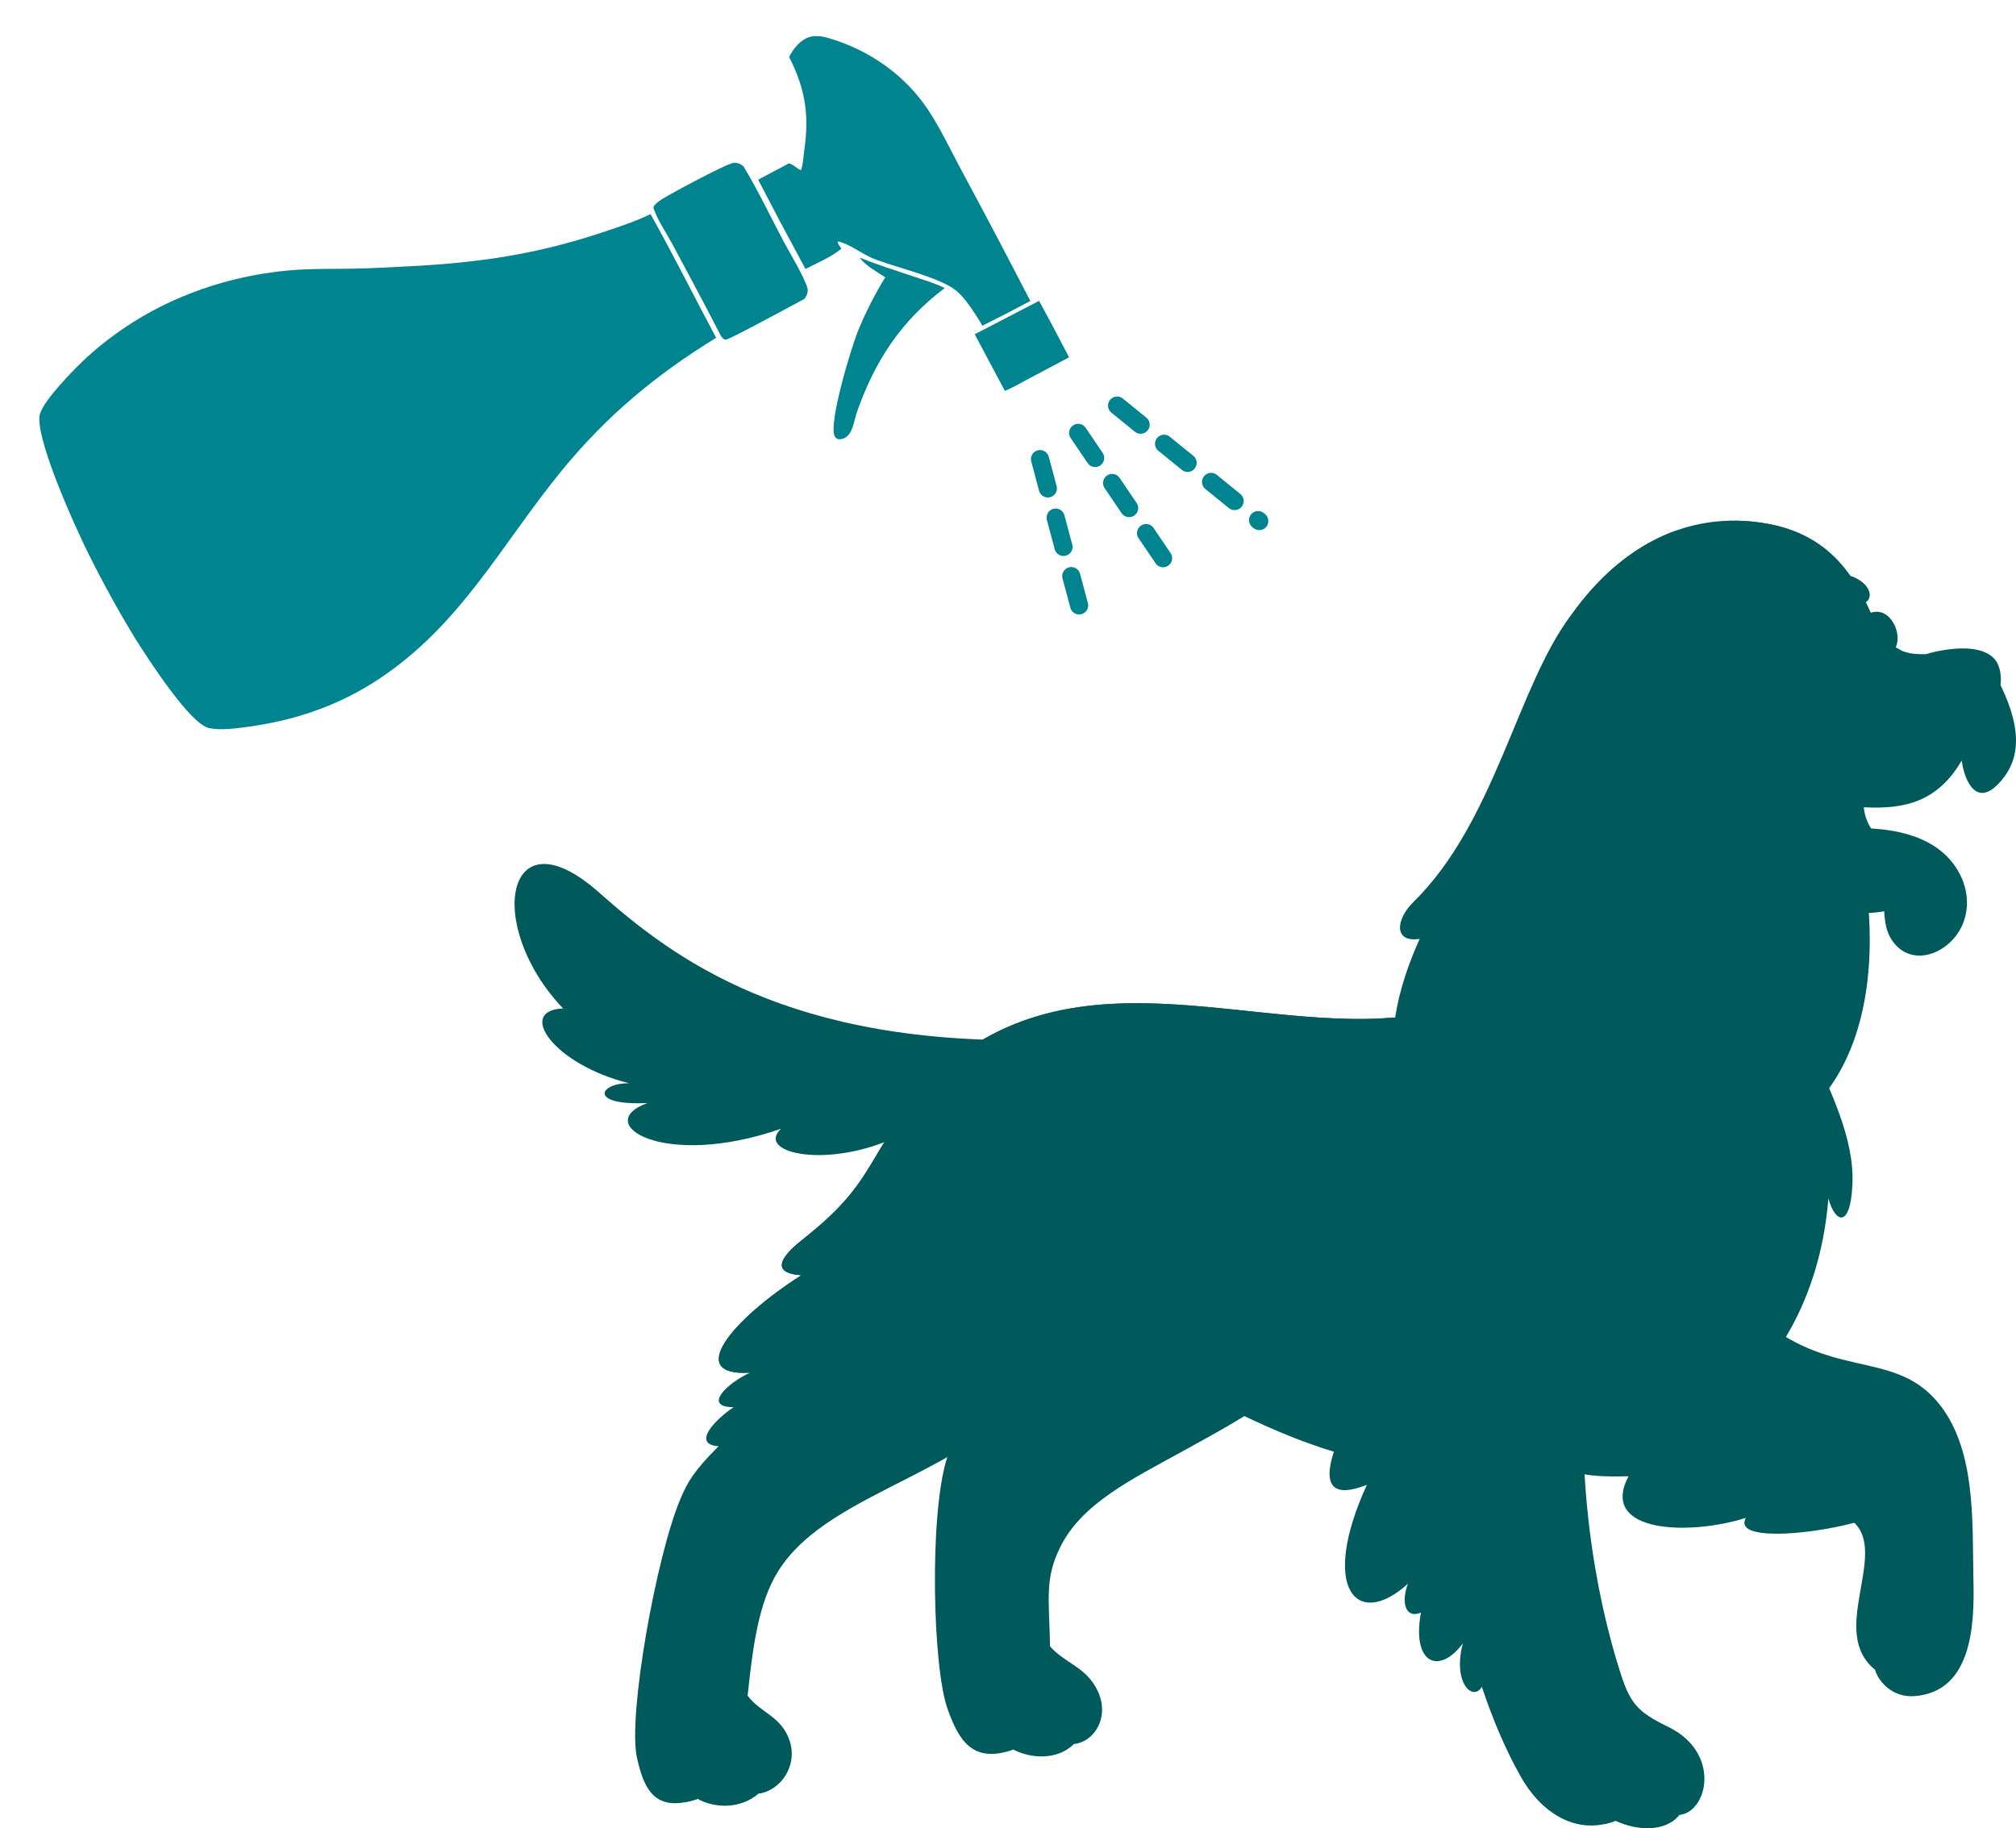 <svg width="333" height="302" viewBox="0 0 333 302" fill="none" xmlns="http://www.w3.org/2000/svg">
<g clip-path="url(#clip0_2067_33069)">
<path d="M267.495 142.4L308.432 147.718C312.939 190.525 279.07 198.431 272.849 177.389C265.423 181.715 256.429 168.55 267.495 142.4Z" fill="#005A5B"/>
<path d="M98.924 147.407C111.17 158.243 130.255 172.912 172.77 171.774L148.781 187.474C137.24 193.246 124.675 190.599 129.001 186.458C109.47 193.265 97.63 185.54 106.952 182.205C97.17 182.683 98.889 178.884 103.915 178.943C91.385 175.837 85.261 166.862 93.006 166.588C79.927 152.808 83.547 133.797 98.919 147.402L98.924 147.407Z" fill="#005A5B"/>
<path d="M156.31 241.229C157.27 237.987 158.161 236.024 164.005 229.778C179.769 212.941 172.309 201.201 187.842 177.078L221.809 216.398C216.518 228.308 207.794 232.879 195.018 239.911C186.906 244.374 178.686 248.393 175.155 255.513C172.568 260.723 173.264 263.799 173.45 271.959C175.933 274.801 179.358 275.309 181.273 279.235C183.37 283.533 180.842 287.737 177.379 288.094C174.626 290.833 170.187 290.491 167.4 289.007C160.709 291.38 158.352 287.556 156.481 282.185C154.066 275.26 153.503 250.703 156.31 241.224V241.229Z" fill="#005A5B"/>
<path d="M260.162 233.209C258.952 228.57 258.271 223.814 257.605 219.932L289.827 217.051C302.049 227.926 312.327 222.979 319.689 231.188C326.537 238.83 325.754 251.424 325.969 261.054C326.126 267.968 325.915 279.361 316.343 280.171C312.287 280.513 310.093 277.378 309.711 275.777C302.02 269.707 311.812 256.864 306.296 251.546C297.935 253.734 286.222 254.447 288.397 250.726C279.016 253.729 264.061 253.226 268.994 243.865C261.318 244.04 252.819 243.752 260.162 233.214V233.209Z" fill="#005A5B"/>
<path d="M260.163 233.209C258.953 228.57 258.273 223.814 257.606 219.932L289.829 217.051C292.396 219.336 287.39 230.099 289.266 228.39C291.142 226.681 292.685 227.042 290.917 229.391C287.003 234.591 280.076 238.073 277.269 235.949C272.385 239.362 267.105 241.833 261.315 243.435C257.308 242.551 255.402 240.036 260.163 233.209Z" fill="#005A5B"/>
<path d="M162.66 171.539C188.838 156.748 220.439 176.339 246.342 164.019C257.737 137.469 274.372 131.169 296.974 147.948C290.165 165.982 306.688 180.275 305.978 195.696C305.64 203.006 303.122 202.035 302.01 197.977C300.506 216.816 290.954 228.189 284.556 232.115C279.614 235.148 277.257 234.894 279.423 231.109C267 241.457 253.318 243.908 238.206 242.932C198.116 240.334 192.409 213.061 158.947 231.964L141.332 198.016C144.374 192.942 148.787 179.376 162.665 171.539H162.66Z" fill="#005A5B"/>
<path d="M178.46 220.93C177.863 222.644 177.03 224.27 175.977 225.647C175.085 225.769 174.179 225.925 173.244 226.135C174.39 224.431 175.629 222.702 176.555 220.895C178.573 216.955 179.411 218.195 178.46 220.93Z" fill="#005A5B"/>
<path d="M276.34 138.406C281.895 139.466 290.438 143.099 296.973 147.953C296.586 148.978 296.282 149.989 296.042 150.985C290.972 149.042 283.555 146.669 278.843 145.409L276.34 138.406Z" fill="#005A5B"/>
<path d="M222.901 229.47C225.477 226.086 226.521 226.964 225.423 229.25L261.541 230.246C261.697 227.345 263.26 225.866 263.299 229.802C263.353 234.719 263.809 241.287 263.809 241.287C263.809 241.287 247.359 243.524 238.204 242.933C230.248 242.415 223.66 240.921 217.929 239.016C218.825 236.228 220.348 232.819 222.901 229.465V229.47Z" fill="#005A5B"/>
<path d="M227.265 226.076L262.064 222.164C260.08 244.256 263.539 263.266 267.531 275.938C269.236 281.349 270.348 282.721 275.574 285.27C284.289 289.514 282.129 299.295 277.416 299.788C275.099 302.747 270.225 302.381 266.86 300.774C260.203 303.338 254.408 299.241 251.15 293.41C248.657 288.952 246.619 284.162 244.762 278.629C243.406 281.085 239.893 278.199 241.622 271.475C237.738 276.71 233.153 274.888 234.706 266.377C232.291 267.456 231.331 264.887 232.55 261.621C224.11 269.277 217.913 262.441 225.781 245.276C214.528 249.71 220.906 236.443 227.265 226.08V226.076Z" fill="#005A5B"/>
<path d="M125.247 296.292C125.58 295.384 125.805 294.437 125.889 293.445C126.143 290.349 127.579 290.867 127.505 293.352C127.485 294.109 127.368 294.837 127.201 295.545C126.604 295.931 125.967 296.18 125.315 296.243C125.296 296.263 125.271 296.273 125.247 296.292Z" fill="#005A5B"/>
<path d="M114.926 294.553C114.916 295.281 114.999 296.189 115.195 297.156C114.607 297.361 114.044 297.503 113.496 297.615C113.324 296.516 113.26 295.423 113.309 294.646C113.476 292.161 114.965 291.467 114.926 294.553Z" fill="#005A5B"/>
<path d="M112.406 247.562C113.553 244.867 114.552 243.04 118.686 238.909C114.243 238.577 118.01 234.592 121.17 232.454C115.987 232.434 120.117 228.469 123.893 226.75C113.126 227.414 120.778 218.058 132.373 210.65C129.203 210.474 126.965 209.17 132.574 204.751C144.213 195.575 142.66 192.113 151.35 181.102L176.445 221.007C169.617 232.918 164.101 236.902 150.419 243.934C141.729 248.402 132.99 252.416 128.542 259.536C125.285 264.746 124.359 271.944 123.492 280.104C125.613 282.946 128.968 283.454 130.374 287.38C131.917 291.677 128.846 295.882 125.339 296.238C122.233 298.978 117.839 298.636 115.243 297.152C108.242 299.53 106.386 295.701 105.205 290.33C103.682 283.405 108.385 257.036 112.411 247.557L112.406 247.562Z" fill="#005A5B"/>
<path d="M265.719 297.361C265.886 298.289 266.282 299.514 266.855 300.779C266.292 300.994 265.743 301.145 265.195 301.272C264.646 299.915 264.245 298.435 264.122 297.459C263.804 294.973 265.161 294.28 265.719 297.366V297.361Z" fill="#005A5B"/>
<path d="M277.798 295.9C277.455 292.804 278.989 293.322 279.395 295.808C279.572 296.887 279.542 297.907 279.42 298.894C278.851 299.367 278.2 299.685 277.475 299.773C277.818 298.571 277.95 297.272 277.798 295.9Z" fill="#005A5B"/>
<path d="M308.36 274.405C308.512 273.868 308.674 273.374 308.835 272.994C309.815 270.684 311.338 270.767 310.266 273.716C310.06 274.283 309.874 275.02 309.727 275.831C309.173 275.357 308.737 274.893 308.36 274.41V274.405Z" fill="#005A5B"/>
<path d="M125.186 296.35C125.412 295.457 125.559 294.631 125.598 293.967C125.804 290.842 127.229 291.374 127.195 293.879C127.19 294.387 127.116 295.037 127.004 295.735C126.47 295.989 125.911 296.184 125.333 296.243C125.284 296.287 125.23 296.311 125.181 296.35H125.186Z" fill="#005A5B"/>
<path d="M115.504 294.529C115.479 295.227 115.332 296.194 115.102 297.195C114.421 297.42 113.794 297.581 113.206 297.688C113.584 296.521 113.829 295.418 113.902 294.578C114.181 291.457 115.592 292.024 115.504 294.529Z" fill="#005A5B"/>
<path d="M308.82 101.29C312.802 99.674 315.202 106.789 311.857 108.146C308.521 109.499 305.058 102.819 308.82 101.29Z" fill="#005A5B"/>
<path d="M308.339 96.919C307.551 95.855 306.154 95.201 305.155 95.01C302.441 94.487 301.344 96.573 303.632 97.901C304.709 98.526 305.454 98.785 306.478 99.38C308.168 100.367 309.647 98.692 308.339 96.924V96.919Z" fill="#005A5B"/>
<path d="M329.972 112.233C333.543 119.157 334.616 125.466 329.517 129.993C326.431 132.733 324.574 127.874 324.055 124.245C319.533 131.6 312.112 132.977 301.546 132.547C303.726 135.648 308.536 140.878 311.701 142.064C312.362 143.168 313.141 147.412 314.845 149.209C310.892 151.494 305.151 151.279 297.955 149.033L258.032 136.175L257.062 105.445C265.404 91.249 277.994 83.734 292.41 86.606C301.619 88.442 305.906 94.375 308.859 100.933C312.479 108.98 315.615 108.087 320.4 107.989L329.972 112.228V112.233Z" fill="#005A5B"/>
<path d="M286.614 86.019C288.51 86.034 290.44 86.215 292.414 86.606C301.623 88.442 305.909 94.37 308.863 100.933C310.612 104.82 312.248 106.612 314.012 107.423C312.307 107.462 310.401 107.809 308.168 106.231C302.828 102.461 305.62 91.362 286.614 86.019Z" fill="#005A5B"/>
<path d="M276.903 87.635C286.617 87.205 299.236 96.723 300.313 109.781C300.784 115.445 297.918 118.575 292.5 120.128C281.042 123.415 276.247 128.459 279.445 147.948L258.014 135.388L257.069 105.434C262.242 96.635 269.046 90.414 276.908 87.63L276.903 87.635Z" fill="#005A5B"/>
<path d="M322.745 118.02L326.527 117.531C325.543 127.029 327.428 130.296 330.848 128.577C330.456 129.065 330.025 129.539 329.515 129.993C326.429 132.733 324.543 129.261 324.029 125.633C320.1 132.381 314.682 133.729 307.868 133.348C307.868 133.348 308.03 138.891 314.31 140.302L312.767 145.2C303.631 143.886 296.812 140.551 293.716 134.969C290.062 128.387 293.094 127.928 295.686 128.626C318.929 134.876 322.265 125.598 322.745 118.024V118.02Z" fill="#005A5B"/>
<path d="M302.537 137.195C307.308 136.429 314.411 136.668 319.114 139.529C324.409 142.747 326.202 148.739 323.939 153.217C321.646 157.749 315.528 159.912 312.471 155.253C310.732 152.602 311.595 149.652 310.605 146.107C309.547 142.323 306.505 141.585 301.93 139.544C299.294 138.367 299.975 137.605 302.532 137.195H302.537Z" fill="#005A5B"/>
<path d="M304.324 136.971C305.695 136.839 307.18 136.79 308.708 136.849C313.43 138.279 317.761 140.804 318.784 145.458C319.402 148.266 318.613 149.184 317.447 145.814C315.635 140.57 310.065 138.177 304.319 136.966L304.324 136.971Z" fill="#005A5B"/>
<path d="M329.943 109.605C331.756 113.355 328.88 119.381 325.108 120.089C321.973 120.675 314.978 114.703 315.007 111.587C315.022 109.59 316.301 108.237 320.611 107.466C326.813 106.357 329.204 108.066 329.948 109.605H329.943Z" fill="#005A5B"/>
<path d="M288.122 106.768C292.379 106.157 292.991 113.634 289.42 114.151C285.854 114.664 284.105 107.349 288.122 106.768Z" fill="#005A5B"/>
<path d="M288.138 100.063C286.821 99.897 285.385 100.449 284.558 101.04C282.309 102.637 283.059 104.868 285.601 104.136C286.801 103.789 287.502 103.433 288.638 103.105C290.519 102.568 290.328 100.341 288.138 100.068V100.063Z" fill="#005A5B"/>
<path d="M123.896 226.75C113.128 227.414 120.78 218.057 132.375 210.65C129.206 210.474 126.967 209.17 132.576 204.751C142.897 196.615 142.858 192.962 148.771 184.568C149.476 183.533 150.245 182.498 151.078 181.462C151.171 181.34 151.254 181.228 151.352 181.106C154.228 177.634 157.872 174.245 162.658 171.54C185.583 158.589 212.667 171.999 236.435 167.262L253.492 184.309C234.363 192.821 231.248 226.247 211.022 221.08C204.119 219.317 196.953 213.091 194.646 200.927C192.823 191.312 189.394 189.075 181.757 201.01C173.386 214.092 167.978 225.485 149.98 226.994C138.175 227.985 132.84 226.608 123.891 226.75H123.896Z" fill="#005A5B"/>
<path d="M232.774 167.839C233.435 167.756 234.097 167.663 234.758 167.556C234.944 167.526 235.125 167.492 235.307 167.458C235.684 167.395 236.066 167.336 236.443 167.258L253.5 184.305C249.454 186.107 246.128 189.027 243.203 192.455C241.846 191.22 240.651 189.779 239.73 188.114C237.036 188.588 234.268 187.738 232.083 185.668C228.845 182.611 226.675 176.746 227.846 168.244C229.414 168.176 230.971 168.054 232.519 167.868C232.608 167.858 232.696 167.844 232.779 167.834L232.774 167.839Z" fill="#005A5B"/>
<path d="M268.329 139.485L260.928 137.102L258.4 135.618L269.936 117.999C269.177 114.878 270.838 114.258 271.905 117.232C274.022 123.126 275.604 127.375 277.852 132.609C278.122 133.235 278.391 133.864 278.661 134.499C278.298 138.01 278.538 142.376 279.449 147.953L266.248 140.218C266.933 139.939 267.629 139.69 268.334 139.49L268.329 139.485Z" fill="#005A5B"/>
<path d="M234.479 155.098C230.095 155.748 230.619 151.788 233.44 149.029C247.005 135.751 250.664 113.098 259.589 101.539L269.19 109.152C268.255 124.441 279.947 137.831 281.75 152.989C282.911 162.75 277.596 163.908 275.534 159.498C281.559 196.103 248.038 202.993 241.082 185.013C233.827 188.739 224.383 177.517 234.489 155.103L234.479 155.098Z" fill="#005A5B"/>
</g>
<path d="M161.002 55.215L171.638 49.697C173.325 52.787 174.976 55.896 176.59 59.024L169.644 62.71C168.446 63.343 167.237 64.059 165.986 64.576L161.002 55.215Z" fill="#008490"/>
<path d="M130.347 9.423C130.943 8.216 131.886 6.996 133.099 6.363C134.398 5.685 135.846 5.974 137.181 6.381C143.727 8.378 149.494 12.42 153.3 18.142C155.244 21.066 156.795 24.316 158.434 27.421C162.419 34.817 166.337 42.249 170.189 49.716C167.572 51.123 164.934 52.486 162.273 53.806C161.882 53.108 161.443 52.434 161.002 51.766C160.127 50.443 159.14 48.992 157.903 47.983C155.223 45.797 147.674 44.111 144.186 42.688C142.25 41.897 140.377 40.283 138.359 39.871C138.366 40.292 138.755 40.724 138.981 41.082C137.285 42.48 135.002 43.422 133.054 44.433L128.87 36.65L125.232 29.682C126.924 28.772 128.622 27.871 130.325 26.981C130.355 26.991 130.385 27.001 130.415 27.011C131.181 27.255 131.604 27.854 132.29 28.101C132.313 28.05 132.356 27.959 132.375 27.9C132.679 26.955 132.722 25.709 132.863 24.716C133.684 18.948 133.003 14.61 130.347 9.423Z" fill="#008490"/>
<path d="M141.99 42.559C144.795 43.666 147.673 44.605 150.534 45.556C152.362 46.164 154.323 46.724 156.049 47.583C148.76 53.064 144.404 59.778 141.451 68.359C141.055 69.651 140.84 71.631 139.556 72.322C139.229 72.497 138.765 72.64 138.397 72.522C138.151 72.443 137.997 72.29 137.879 72.063C136.789 69.967 140.637 57.319 141.734 54.643C143.007 51.541 144.473 48.662 146.226 45.806C144.806 44.875 143.013 43.925 141.99 42.559Z" fill="#008490"/>
<path d="M118.77 54.894C116.248 49.979 113.611 45.105 111.009 40.232C110.116 38.559 108.391 36.017 107.925 34.258C107.969 34.141 108.007 34.043 108.086 33.943C108.407 33.536 108.908 33.18 109.343 32.904C110.799 31.983 119.953 27.042 121.147 26.912C121.838 26.837 122.29 27.069 122.81 27.476C125.226 31.475 127.278 35.814 129.47 39.946C130.423 41.742 132.858 45.75 133.351 47.535C133.554 48.272 133.278 48.726 132.924 49.343C131.414 50.16 120.528 56.07 119.917 56.103C119.802 56.109 119.692 56.052 119.579 56.027C119.168 55.735 118.993 55.33 118.77 54.894Z" fill="#008490"/>
<path d="M22.44 105.642C19.586 100.975 16.948 96.189 14.524 91.284C12.624 87.505 5.426 71.745 6.637 68.253C7.48 65.825 12.336 60.862 14.374 59.004C23.733 50.473 35.721 45.643 48.307 44.621C51.625 44.352 54.964 44.435 58.289 44.381C61.42 44.331 64.56 44.145 67.687 43.983C79.137 43.391 88.663 42.008 99.589 38.357C102.227 37.475 104.95 36.59 107.456 35.369C111.218 42.08 114.666 49.011 118.292 55.8C108.375 61.889 100.258 68.621 92.841 77.673C82.797 89.933 76.232 103.132 62.574 112.174C55.9 116.593 48.603 119.06 40.684 120.095C38.771 120.345 36.419 120.673 34.514 120.266C31.357 119.591 24.376 108.686 22.44 105.642Z" fill="#008490"/>
<path d="M178.09 71.51L194.522 95.756" stroke="#008490" stroke-width="3" stroke-linecap="round" stroke-dasharray="5 5"/>
<path d="M184.523 67L208 86.073" stroke="#008490" stroke-width="3" stroke-linecap="round" stroke-dasharray="5 5"/>
<path d="M178.246 100L171.494 74.737" stroke="#008490" stroke-width="3" stroke-linecap="round" stroke-dasharray="5 5"/>
<defs>
<clipPath id="clip0_2067_33069">
<rect width="248" height="216" fill="white" transform="matrix(-1 0 0 1 333 86)"/>
</clipPath>
</defs>
</svg>
